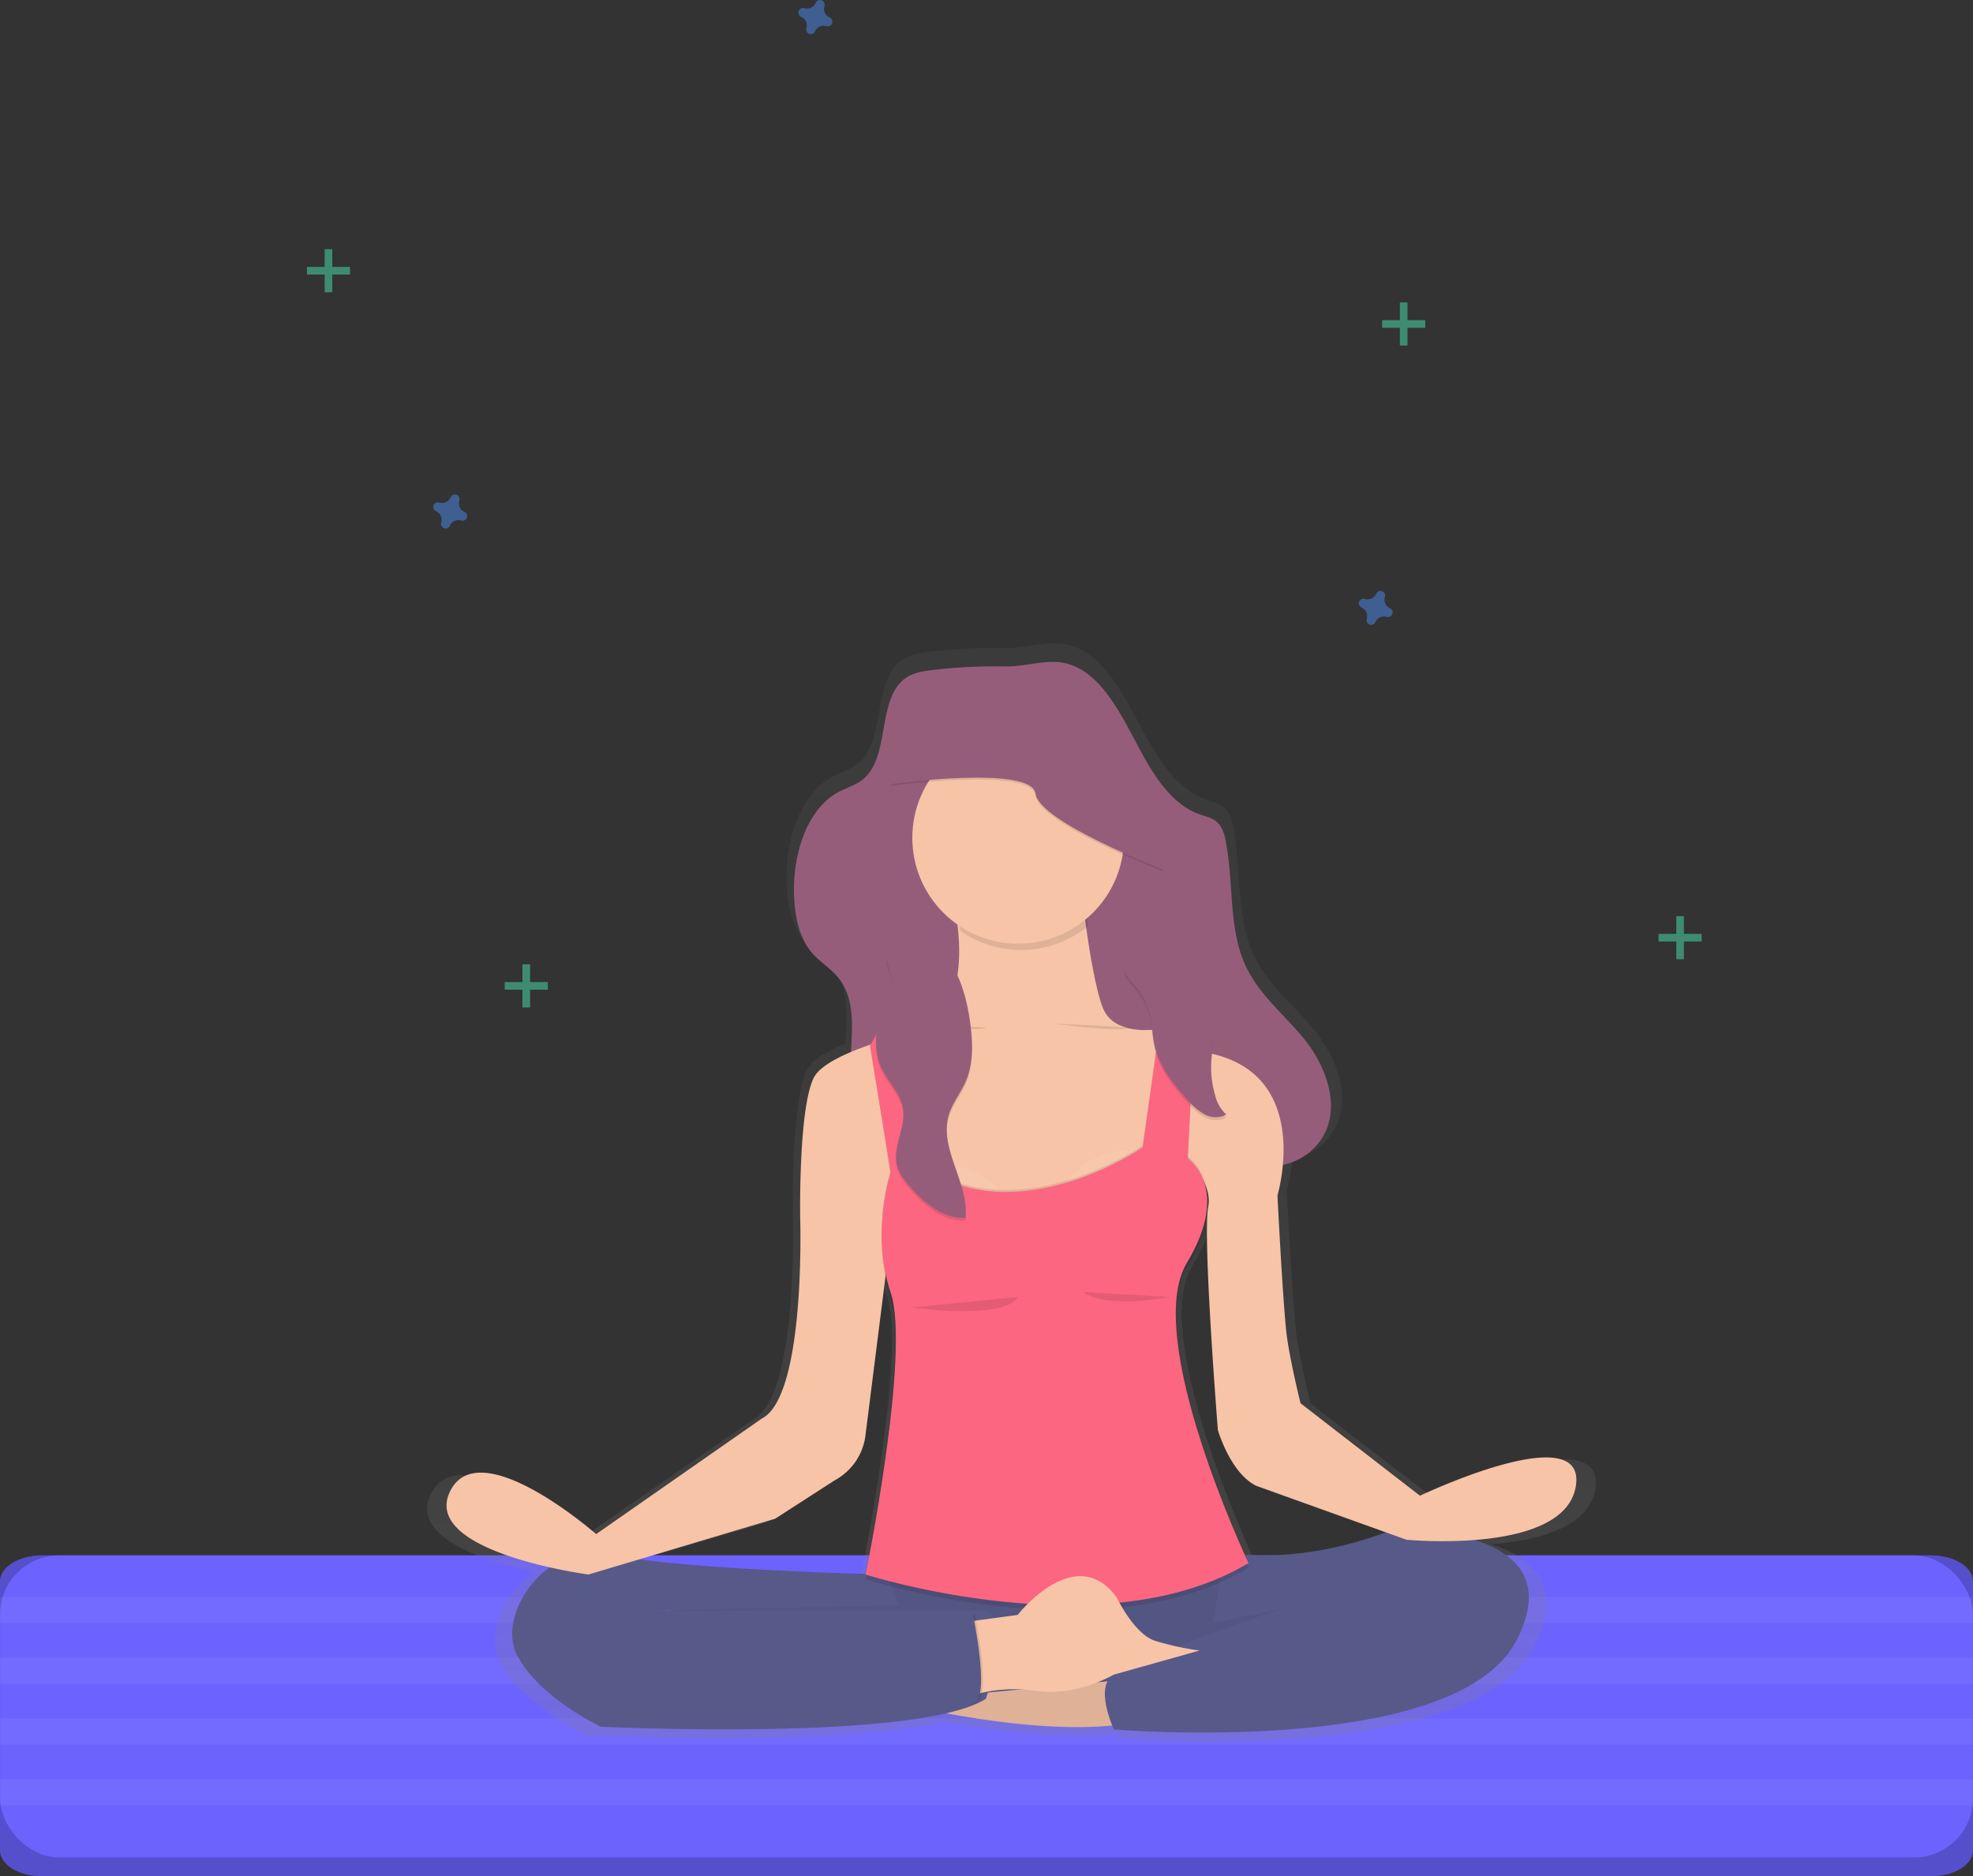 <svg xmlns="http://www.w3.org/2000/svg" xmlns:xlink="http://www.w3.org/1999/xlink" width="470.358" height="447.264" viewBox="0 0 470.358 447.264">
  <rect x="0" y="0" width="470.358" height="447.264" fill="#333333" stroke="none"/>
  <defs>
    <linearGradient id="linear-gradient" x1="0.5" y1="1" x2="0.5" gradientUnits="objectBoundingBox">
      <stop offset="0" stop-color="gray" stop-opacity="0.251"/>
      <stop offset="0.54" stop-color="gray" stop-opacity="0.122"/>
      <stop offset="1" stop-color="gray" stop-opacity="0.102"/>
    </linearGradient>
  </defs>
  <g id="undraw_Meditation_o89g_1_" data-name="undraw_Meditation_o89g (1)" transform="translate(0.03 -12.241)">
    <path id="Path_492" data-name="Path 492" d="M654.521,704.53H204.131c-5.513,0-9.981,2.775-9.981,6.2v64.082c0,3.422,4.468,6.2,9.981,6.2H654.521c5.514,0,9.987-2.775,9.987-6.2V710.727C664.508,707.3,660.034,704.53,654.521,704.53Z" transform="translate(-194.18 -321.5)" fill="#6c63ff"/>
    <path id="Path_493" data-name="Path 493" d="M654.521,704.53H204.131c-5.513,0-9.981,2.775-9.981,6.2v64.082c0,3.422,4.468,6.2,9.981,6.2H654.521c5.514,0,9.987-2.775,9.987-6.2V710.727C664.508,707.3,660.034,704.53,654.521,704.53Z" transform="translate(-194.18 -321.5)" opacity="0.2"/>
    <rect id="Rectangle_71" data-name="Rectangle 71" width="470.34" height="72.014" rx="14.09" transform="translate(-0.012 383.03)" fill="#6c63ff"/>
    <rect id="Rectangle_72" data-name="Rectangle 72" width="470.34" height="6.209" transform="translate(-0.012 392.963)" fill="#fff" opacity="0.05"/>
    <rect id="Rectangle_73" data-name="Rectangle 73" width="470.34" height="6.209" transform="translate(-0.012 407.448)" fill="#fff" opacity="0.05"/>
    <rect id="Rectangle_74" data-name="Rectangle 74" width="470.34" height="6.209" transform="translate(-0.012 421.933)" fill="#fff" opacity="0.05"/>
    <rect id="Rectangle_75" data-name="Rectangle 75" width="470.34" height="6.209" transform="translate(-0.012 436.418)" fill="#fff" opacity="0.05"/>
    <g id="Group_23" data-name="Group 23" transform="translate(329.468 84.334)" opacity="0.5">
      <rect id="Rectangle_76" data-name="Rectangle 76" width="1.814" height="10.277" transform="translate(4.232)" fill="#47e6b1"/>
      <rect id="Rectangle_77" data-name="Rectangle 77" width="1.814" height="10.277" transform="translate(10.277 4.232) rotate(90)" fill="#47e6b1"/>
    </g>
    <g id="Group_24" data-name="Group 24" transform="translate(120.293 242.122)" opacity="0.5">
      <rect id="Rectangle_78" data-name="Rectangle 78" width="1.814" height="10.277" transform="translate(4.232)" fill="#47e6b1"/>
      <rect id="Rectangle_79" data-name="Rectangle 79" width="1.814" height="10.277" transform="translate(10.277 4.232) rotate(90)" fill="#47e6b1"/>
    </g>
    <g id="Group_25" data-name="Group 25" transform="translate(73.139 71.639)" opacity="0.5">
      <rect id="Rectangle_80" data-name="Rectangle 80" width="1.814" height="10.277" transform="translate(4.232)" fill="#47e6b1"/>
      <rect id="Rectangle_81" data-name="Rectangle 81" width="1.814" height="10.277" transform="translate(10.277 4.232) rotate(90)" fill="#47e6b1"/>
    </g>
    <g id="Group_26" data-name="Group 26" transform="translate(395.363 230.635)" opacity="0.5">
      <rect id="Rectangle_82" data-name="Rectangle 82" width="1.814" height="10.277" transform="translate(4.232)" fill="#47e6b1"/>
      <rect id="Rectangle_83" data-name="Rectangle 83" width="1.814" height="10.277" transform="translate(10.277 4.232) rotate(90)" fill="#47e6b1"/>
    </g>
    <path id="Path_500" data-name="Path 500" d="M737.415,328.347a2.224,2.224,0,0,1-1.209-2.684.719.719,0,0,0,.048-.248h0a1.112,1.112,0,0,0-2.025-.732h0a1.243,1.243,0,0,0-.121.218,2.225,2.225,0,0,1-2.684,1.209,1.121,1.121,0,0,0-.248-.048h0a1.112,1.112,0,0,0-.738,2h0a1.1,1.1,0,0,0,.218.121,2.219,2.219,0,0,1,1.209,2.684,1.211,1.211,0,0,0-.049.248h0a1.112,1.112,0,0,0,2,.737h0a.951.951,0,0,0,.121-.218,2.231,2.231,0,0,1,2.69-1.239,1.076,1.076,0,0,0,.242.048h0a1.112,1.112,0,0,0,.737-2h0A.957.957,0,0,0,737.415,328.347Z" transform="translate(-406.079 -171.098)" fill="#4d8af0" opacity="0.5"/>
    <path id="Path_501" data-name="Path 501" d="M372.414,290.347a2.225,2.225,0,0,1-1.209-2.684.721.721,0,0,0,.048-.248h0a1.112,1.112,0,0,0-2.025-.732h0a1.252,1.252,0,0,0-.121.218,2.225,2.225,0,0,1-2.684,1.209,1.121,1.121,0,0,0-.248-.048h0a1.112,1.112,0,0,0-.738,2h0a1.1,1.1,0,0,0,.218.121,2.219,2.219,0,0,1,1.239,2.684,1.2,1.2,0,0,0-.048.248h0a1.112,1.112,0,0,0,2,.738h0a.959.959,0,0,0,.121-.218,2.231,2.231,0,0,1,2.69-1.239,1.072,1.072,0,0,0,.242.048h0a1.112,1.112,0,0,0,.738-2h0A.954.954,0,0,0,372.414,290.347Z" transform="translate(-261.739 -156.071)" fill="#4d8af0" opacity="0.5"/>
    <path id="Path_502" data-name="Path 502" d="M516.414,95.347a2.225,2.225,0,0,1-1.209-2.684.715.715,0,0,0,.048-.248h0a1.112,1.112,0,0,0-2.025-.731h0a1.261,1.261,0,0,0-.121.218,2.225,2.225,0,0,1-2.684,1.239,1.125,1.125,0,0,0-.248-.048h0a1.112,1.112,0,0,0-.738,2h0a1.1,1.1,0,0,0,.218.121,2.219,2.219,0,0,1,1.239,2.684,1.207,1.207,0,0,0-.048.248h0a1.112,1.112,0,0,0,2,.738h0a.953.953,0,0,0,.121-.218,2.231,2.231,0,0,1,2.69-1.239,1.067,1.067,0,0,0,.242.048h0a1.112,1.112,0,0,0,.737-2h0A.956.956,0,0,0,516.414,95.347Z" transform="translate(-318.684 -78.958)" fill="#4d8af0" opacity="0.5"/>
    <path id="Path_503" data-name="Path 503" d="M602.621,548.731,573.2,526.138s-2.37-9.407-3.319-16-2.376-34.822-2.376-34.822a40.947,40.947,0,0,0,1.336-7.472c.29-.06.6-.133.877-.212a14.66,14.66,0,0,0,9.909-8.542c3.023-7.521-.883-16.407-5.828-22.368s-11.172-10.749-14.425-18.136c-4.014-9.1-2.642-20.107-4.691-30.07a9.1,9.1,0,0,0-1.511-3.887c-1.276-1.578-3.265-1.916-5.036-2.545-5.61-1.995-9.818-7.442-13.1-13.131-5.314-9.219-10.815-23.245-21.764-24.043-4.069-.3-8.313,1.076-12.429,1.064a137.8,137.8,0,0,0-19.019.955c-2.261.308-4.6.732-6.487,2.219-6.475,5.127-3.543,18.662-9.782,24.182-1.856,1.632-4.232,2.225-6.33,3.349-7.908,4.232-11.42,15.519-10.954,25.669.224,4.764,1.209,9.715,4.02,13.191,2.231,2.781,5.4,4.377,7.478,7.315,3.343,4.728,2.89,11.009,2.527,17.393-4.474,1.874-8.065,4.026-9.2,6.342-3.833,7.78-3.337,34.381-3.337,34.381s1.421,43.528-9.5,48.969L399.45,558.174S370.492,533,363.371,547.824c-4.867,10.138,12.907,15.876,24.635,18.487-7.394,5.247-11.486,14.944-8.022,21.51,5.441,10.356,20.651,17.411,20.651,17.411s58.007,2.8,84.818-3.21h.441c11.384,2.062,27.719,4.232,40.819,2.926.254.6.429.992.429.992S611.176,613,626.356,584.3c7.787-14.727-.338-21.522-10.108-24.654,10.936-.87,23.39-3.93,24.823-13.234C643.682,529.433,602.621,548.731,602.621,548.731Zm-8.464,9c-15.38,5.6-27.858,5.912-34.508,5.5-3.264-7.122-16.879-37.96-17.236-58.605.091-4.607.907-8.633,2.751-11.656,3.954-6.511,5.127-11.619,4.994-15.495v-.846a15.818,15.818,0,0,0-.338-3.524,9.273,9.273,0,0,1,.556,5.042c-1.421,7.291,2.376,54.585,2.376,54.585s3.083,10.592,9.491,13.645Zm-150.581-3.355,14.763-9.413a14.517,14.517,0,0,0,7.6-11.293l4.867-38.226a38.953,38.953,0,0,0,1.3,4.836c.858,2.509,1.209,6.185,1.282,10.562-.187,21.335-7.448,56.731-7.448,56.731h.085a1.186,1.186,0,0,1-.048.254l-.514.03c-11.94-.363-39.767-1.4-55.34-3.561Zm-25.742,22.278v.073h-3.627Z" transform="translate(-260.772 -179.273)" fill="url(#linear-gradient)"/>
    <path id="Path_504" data-name="Path 504" d="M591.125,375.689c3.168,5.55,7.255,10.882,12.7,12.8,1.711.6,3.627.949,4.836,2.491a8.91,8.91,0,0,1,1.469,3.791c1.977,9.709.653,20.44,4.534,29.321,3.144,7.188,9.159,11.867,13.941,17.665s8.53,14.467,5.635,21.794a14.226,14.226,0,0,1-9.582,8.331c-4,1.088-8.18.635-12.242-.085-5.356-.949-10.809-2.418-15.271-6.046-7.72-6.275-10.985-17.532-15.023-27.549-1.9-4.691-4.419-9.606-8.591-11.281-4.776-1.923-10.15,1.288-13.252,6s-4.474,10.628-5.979,16.323c-1.693,6.432-3.833,13.107-8.288,17.314a13.947,13.947,0,0,1-14.9,2.974c-4.957-2.061-8.875-7.291-10.017-13.355-1.753-9.34,2.454-20.555-2.714-27.942-2.007-2.859-5.072-4.419-7.224-7.128-2.69-3.391-3.67-8.222-3.881-12.859-.453-9.9,2.938-20.936,10.586-25.034,2.043-1.094,4.323-1.669,6.118-3.265,6.045-5.374,3.192-18.572,9.449-23.577,1.814-1.457,4.087-1.862,6.275-2.17a130.658,130.658,0,0,1,18.378-.925c3.984,0,8.089-1.33,12.019-1.04C580.678,353.025,585.992,366.7,591.125,375.689Z" transform="translate(-317.989 -182.167)" fill="#965d7b"/>
    <path id="Path_505" data-name="Path 505" d="M264.1,646.4l2.315,27.428,161.953-.967-3.089-29.943-54.754-6.372-96.015,5.8Z" transform="translate(-104.45 -252.74)" fill="#575988"/>
    <path id="Path_506" data-name="Path 506" d="M264.1,646.4l2.315,27.428,161.953-.967-3.089-29.943-54.754-6.372-96.015,5.8Z" transform="translate(-104.45 -252.74)" opacity="0.05"/>
    <path id="Path_507" data-name="Path 507" d="M599.284,753.82l-53.914,5.048s36.938,9.407,58.5,4.836Z" transform="translate(-333.07 -340.992)" fill="#f7c4a7"/>
    <path id="Path_508" data-name="Path 508" d="M599.284,753.82l-53.914,5.048s36.938,9.407,58.5,4.836Z" transform="translate(-333.07 -340.992)" opacity="0.1"/>
    <path id="Path_509" data-name="Path 509" d="M558.263,434.29s10.555,27.761-5.048,40.148-2.751,47.034-2.751,47.034l60.11-2.757s5.961-39,2.751-47.258c0,0-14.225,4.129-17.435-4.589s-5.507-32.579-5.507-32.579Z" transform="translate(-333.117 -214.633)" fill="#f7c4a7"/>
    <path id="Path_510" data-name="Path 510" d="M485.435,708.591s-50.7-1.149-65.612-4.836-27.761,14.013-22.483,24.134,19.95,16.976,19.95,16.976,75.484,3.67,91.771-6.65c0,0,6.2-17.665,0-21.1H430.373l58.037-1.149Z" transform="translate(-274.054 -320.997)" fill="#575988"/>
    <path id="Path_511" data-name="Path 511" d="M658.387,699.74s16.982,3.67,40.378-5.507c0,0,43.824-1.372,29.139,26.6S632,741.944,632,741.944s-4.836-10.326,0-13.076,46.8-20.422,59.881-19.5l-36.273,7.109Z" transform="translate(-366.48 -317.424)" fill="#575988"/>
    <path id="Path_512" data-name="Path 512" d="M601.27,448.621c-.877-6.535-1.39-11.861-1.39-11.861H567.76a62.573,62.573,0,0,1,3.071,12.986A25.24,25.24,0,0,0,601.27,448.621Z" transform="translate(-341.924 -215.61)" opacity="0.1"/>
    <circle id="Ellipse_42" data-name="Ellipse 42" cx="25.234" cy="25.234" r="25.234" transform="translate(217.463 186.739)" fill="#f7c4a7"/>
    <path id="Path_513" data-name="Path 513" d="M491.712,492.451s-30.282,5.737-33.952,13.3-3.21,33.5-3.21,33.5,1.372,42.439-9.177,47.717L405.908,614.5s-27.985-24.545-34.87-10.1,33.039,19.733,33.039,19.733l44.507-13.3,14.225-9.177a14.135,14.135,0,0,0,7.339-11.015l5.967-47.258,23.862-6.886h38.54l5.163-14.739s9.522,7.629,8.143,14.739,2.3,53.2,2.3,53.2,2.98,10.32,9.177,13.3l35.789,12.847s37.851,3.67,40.378-12.847S602.3,605.35,602.3,605.35L573.828,583.3s-2.291-9.177-3.21-15.6-2.291-33.952-2.291-33.952,8.718-28.909-16.522-33.951l-32.579-10.1Z" transform="translate(-263.815 -236.545)" fill="#f7c4a7"/>
    <path id="Path_514" data-name="Path 514" d="M536.764,499.058l4.7,31.086s-4.836,14.455,0,28.68-5.967,67.232-5.967,67.232,56.67,18.136,91.287-2.757c0,0-25.464-53.684-14.685-71.579s.181-24.9.181-24.9l1.657-32.918-7.8-2.3-4.589,32.579s-31.66,22.024-55.062,2.757l-5.048-35.336Z" transform="translate(-329.167 -237.301)" opacity="0.1"/>
    <path id="Path_515" data-name="Path 515" d="M575.991,559.292a18.59,18.59,0,0,0-24.061-6.765A34.966,34.966,0,0,0,575.991,559.292Z" transform="translate(-335.664 -260.615)" fill="#fff" opacity="0.07"/>
    <path id="Path_516" data-name="Path 516" d="M613.24,553.642a18.56,18.56,0,0,1,24.037-6.765A35.161,35.161,0,0,1,613.24,553.642Z" transform="translate(-359.909 -258.381)" fill="#fff" opacity="0.07"/>
    <path id="Path_517" data-name="Path 517" d="M536.764,498l4.7,29.478s-4.836,14.455,0,28.68-5.967,67.22-5.967,67.22,56.67,18.136,91.287-2.751c0,0-25.464-53.684-14.684-71.579s.181-24.9.181-24.9l1.656-32.924-7.8-2.291-4.588,32.579s-31.66,22.024-55.062,2.751l-5.048-35.33Z" transform="translate(-329.167 -236.245)" opacity="0.1"/>
    <path id="Path_518" data-name="Path 518" d="M536.534,498.073l4.933,30.167s-4.836,14.455,0,28.68-5.967,67.22-5.967,67.22,56.67,18.136,91.287-2.751c0,0-25.464-53.69-14.685-71.585s.181-24.889.181-24.889l1.657-32.924-7.8-2.291-4.589,32.579s-31.66,22.024-55.062,2.751l-5.048-35.33Z" transform="translate(-329.167 -236.545)" fill="#fc6681"/>
    <path id="Path_519" data-name="Path 519" d="M575.73,723.574l11.928-1.614s13.766-17.665,23.632-4.129c0,0,4.129,8.718,9.177,10.32a67.768,67.768,0,0,0,10.555,2.3L610.6,736.185s-8.947,5.278-18.354,3.9a35.591,35.591,0,0,0-16.516,1.378Z" transform="translate(-345.076 -324.741)" fill="#f7c4a7"/>
    <path id="Path_520" data-name="Path 520" d="M553.91,605.121s21.564,3.21,25.234-2.521" transform="translate(-336.447 -281.192)" opacity="0.1"/>
    <path id="Path_521" data-name="Path 521" d="M621.46,600.7s4.129,4.129,20.645,1.149" transform="translate(-363.16 -280.44)" opacity="0.1"/>
    <path id="Path_522" data-name="Path 522" d="M552,494.82s15.833,2.3,18.813.919" transform="translate(-335.692 -238.57)" opacity="0.1"/>
    <path id="Path_523" data-name="Path 523" d="M609.69,494.82s15.833,2.3,18.814.919" transform="translate(-358.505 -238.57)" opacity="0.1"/>
    <path id="Path_524" data-name="Path 524" d="M571.669,727.83s4.365,20.555,0,21.28-10.549-3.385-10.549-3.845,2.751-13.536,2.751-13.536Z" transform="translate(-339.298 -330.714)" opacity="0.1"/>
    <path id="Path_525" data-name="Path 525" d="M570.915,727.83s4.359,20.555,0,21.28-10.555-3.385-10.555-3.845,2.751-13.536,2.751-13.536Z" transform="translate(-338.998 -330.714)" fill="#575988"/>
    <path id="Path_526" data-name="Path 526" d="M541.406,478.5c-1.929,4.468-2.612,9.739-.568,14.153,1.56,3.367,4.613,6.094,5.2,9.757.738,4.6-2.672,9.268-1.4,13.747a12.614,12.614,0,0,0,2.763,4.522c3.494,4.129,8.137,8.131,13.53,7.811.858-8.331-6.348-16.414-3.99-24.448.846-2.878,2.829-5.272,4.026-8.016,1.989-4.552,1.7-9.751.985-14.666-1.046-7.134-3.694-15.875-10.767-19.213-3.246-1.535-7.859-1.65-9.014,2.521-.635,2.225.846,4.316,1.046,6.493C543.468,473.927,542.476,476.024,541.406,478.5Z" transform="translate(-330.787 -225.264)" opacity="0.1"/>
    <path id="Path_527" data-name="Path 527" d="M541.406,477.37c-1.929,4.468-2.612,9.733-.568,14.153,1.56,3.361,4.613,6.094,5.2,9.751.738,4.6-2.672,9.268-1.4,13.747a12.638,12.638,0,0,0,2.763,4.528c3.494,4.123,8.137,8.125,13.53,7.8.858-8.331-6.348-16.414-3.99-24.448.846-2.878,2.829-5.272,4.026-8.016,1.989-4.552,1.7-9.751.985-14.666-1.046-7.134-3.694-15.875-10.767-19.213-3.246-1.536-7.859-1.644-9.014,2.521-.635,2.225.846,4.317,1.046,6.493C543.468,472.788,542.476,474.885,541.406,477.37Z" transform="translate(-330.787 -224.814)" fill="#965d7b"/>
    <path id="Path_528" data-name="Path 528" d="M545.56,387.355s33.492-4.589,34.411,2.291,30.518,18.136,30.518,18.136l-7.345-18.136-13.536-22.483s-24.786-1.814-25.923,0-14.231,7.8-14.231,7.8Z" transform="translate(-333.145 -187.769)" opacity="0.1"/>
    <path id="Path_529" data-name="Path 529" d="M545.56,386.595s33.492-4.589,34.411,2.291,30.518,18.136,30.518,18.136l-7.345-18.136L589.607,366.4s-24.786-1.814-25.923,0-14.231,7.8-14.231,7.8Z" transform="translate(-333.145 -187.469)" fill="#965d7b"/>
    <path id="Path_530" data-name="Path 530" d="M640.23,478.208a16.323,16.323,0,0,1,3.361,6.729c.556,2.37.6,4.836,1.106,7.206,1.124,5.048,4.468,9.292,7.95,13.113a14.311,14.311,0,0,0,4.069,3.422,5.326,5.326,0,0,0,5.1,0,9.14,9.14,0,0,1-2.666-4.655,23.851,23.851,0,0,1-.931-7.5c.151-4.232,1.39-8.7-.369-12.557a15.5,15.5,0,0,0-4.836-5.441,26.056,26.056,0,0,0-4.317-2.835,26.836,26.836,0,0,0-9.268-2.358C635.333,472.912,638.918,476.66,640.23,478.208Z" transform="translate(-369.513 -230.059)" opacity="0.1"/>
    <path id="Path_531" data-name="Path 531" d="M640.23,477.07a16.234,16.234,0,0,1,3.361,6.723c.556,2.37.6,4.836,1.106,7.206,1.124,5.048,4.468,9.292,7.95,13.113a14.312,14.312,0,0,0,4.069,3.422,5.326,5.326,0,0,0,5.1,0,9.115,9.115,0,0,1-2.666-4.655,23.851,23.851,0,0,1-.931-7.5c.151-4.232,1.39-8.7-.369-12.557a15.6,15.6,0,0,0-4.836-5.441,25.708,25.708,0,0,0-4.317-2.841,26.829,26.829,0,0,0-9.268-2.358C635.333,471.768,638.918,475.517,640.23,477.07Z" transform="translate(-369.513 -229.604)" fill="#965d7b"/>
  </g>
</svg>
